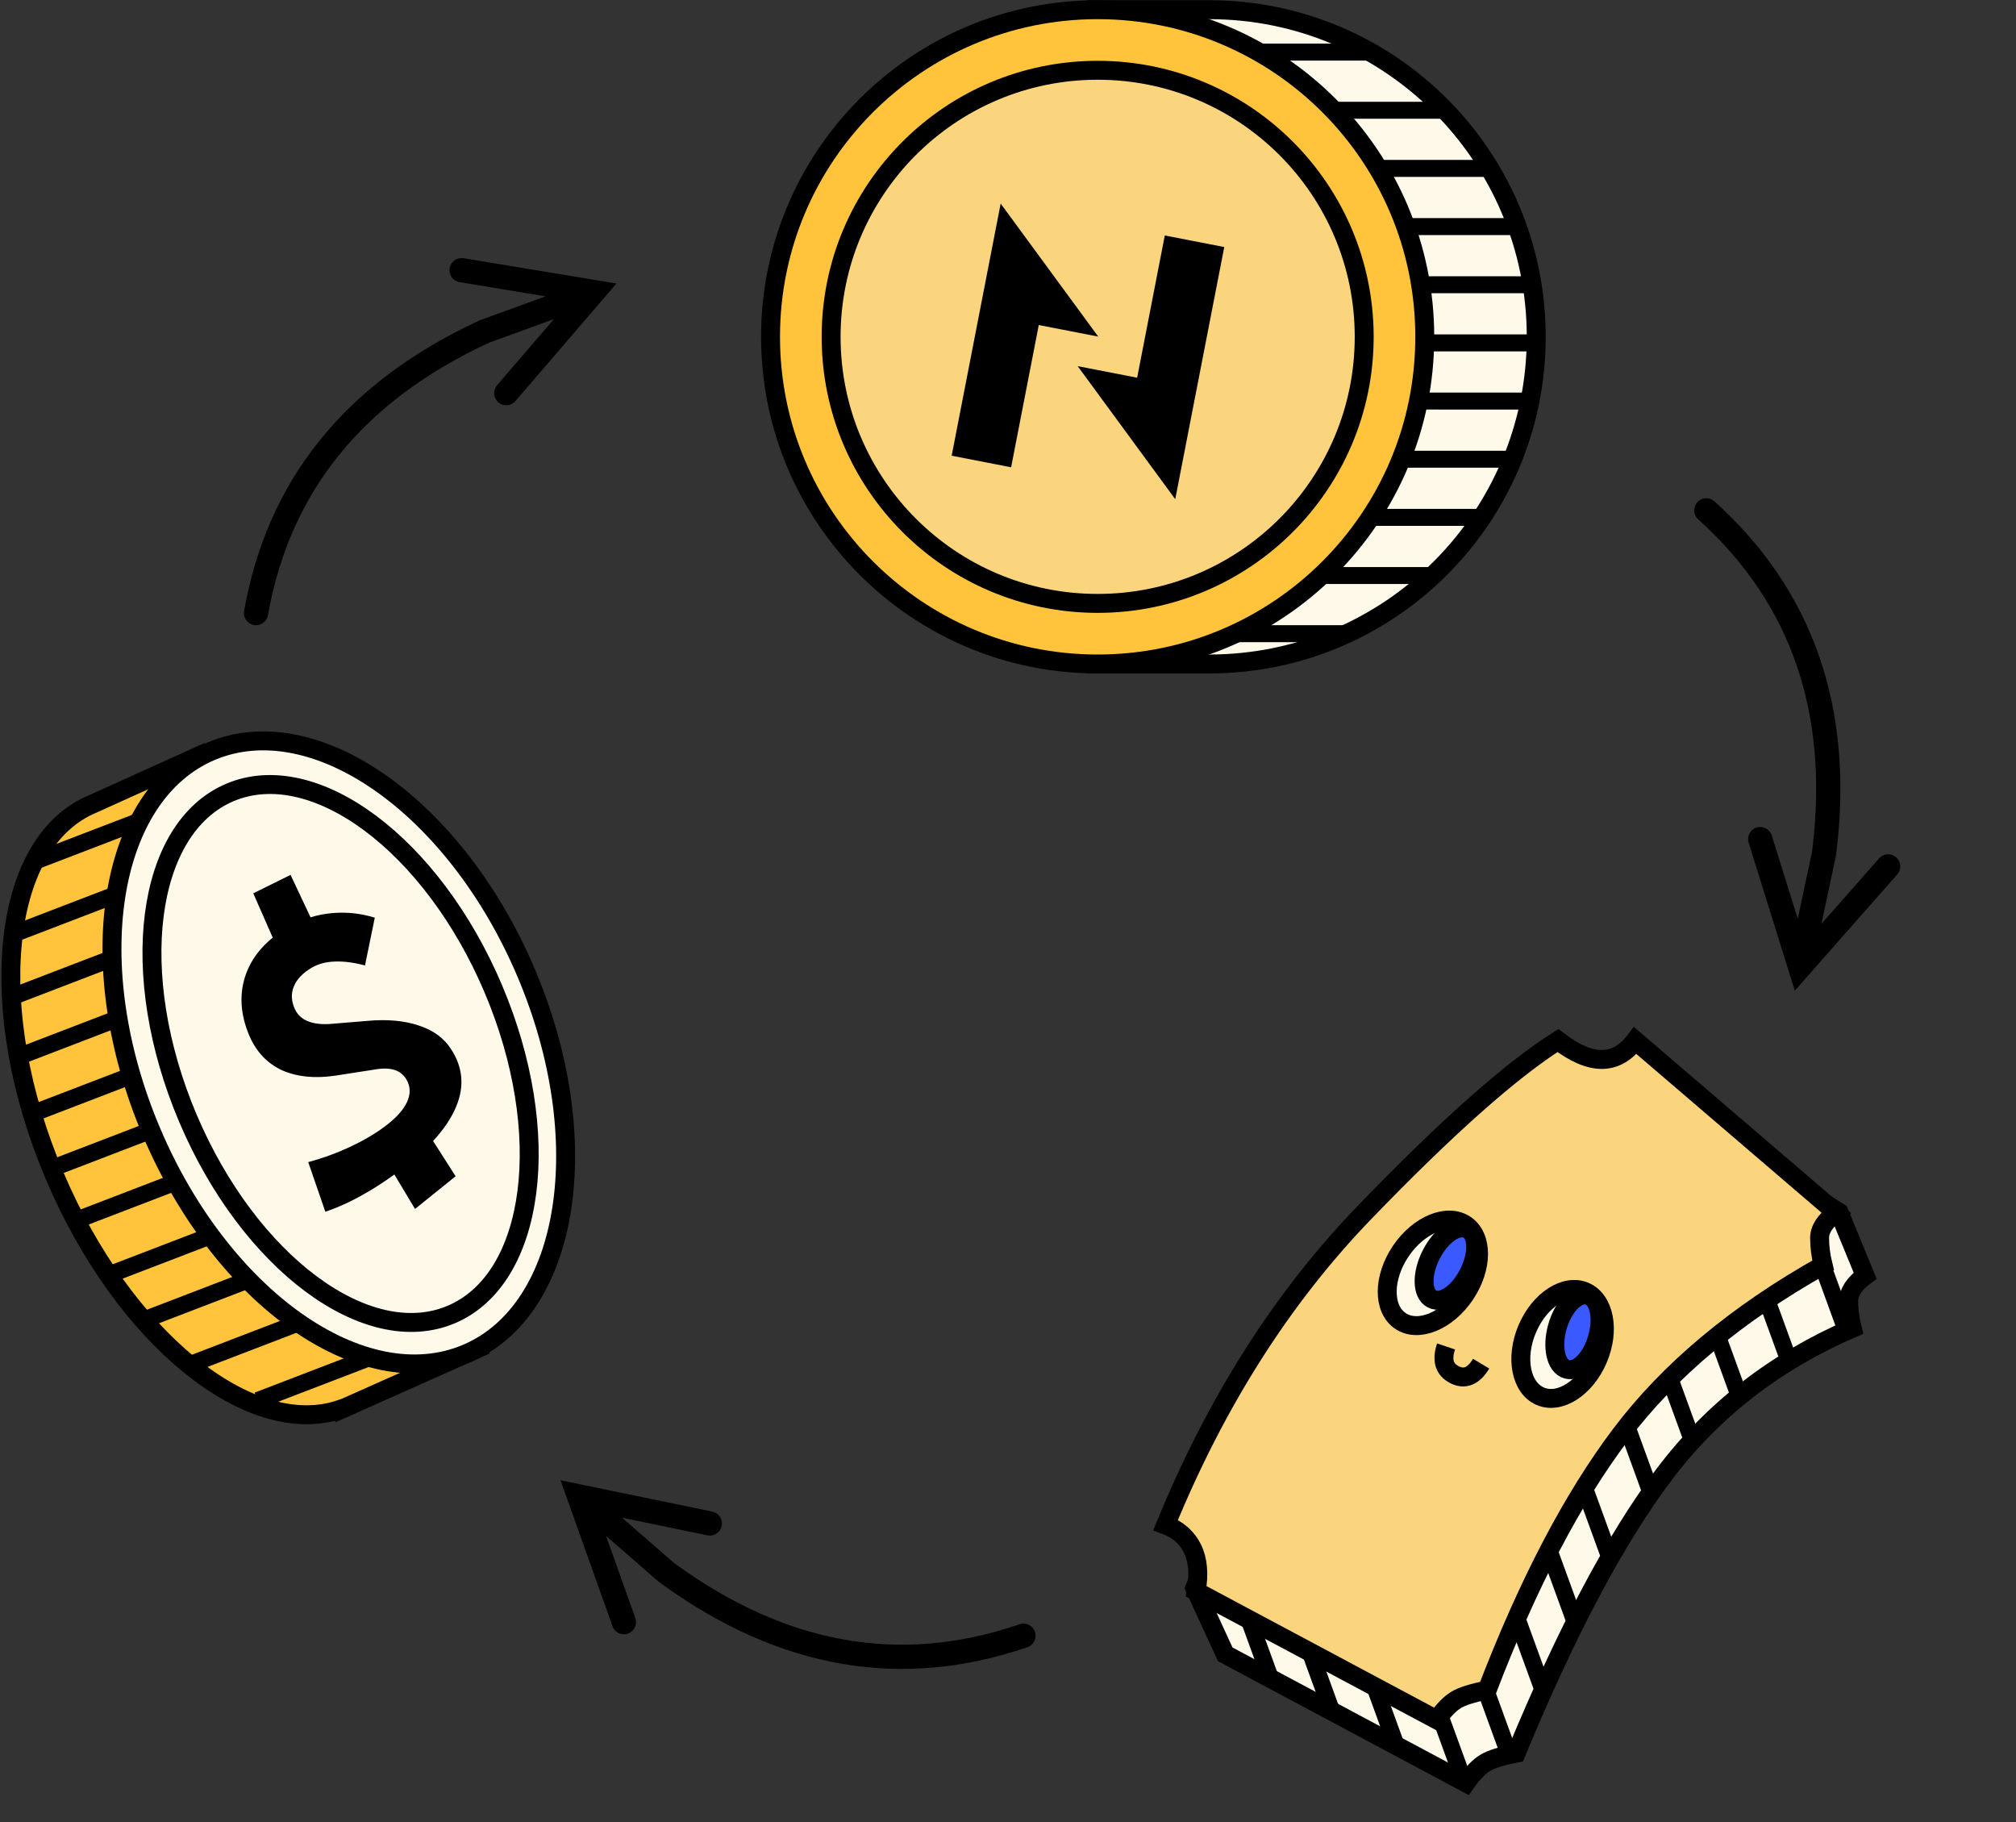 <svg width="426" height="385" viewBox="0 0 426 385" fill="none" xmlns="http://www.w3.org/2000/svg">
    <rect x="0" y="0" width="426" height="385" fill="#333333" stroke="none"/>
    <path fill-rule="evenodd" clip-rule="evenodd" d="M255.498 140.279C293.673 140.279 324.62 109.335 324.62 71.163C324.62 32.992 293.673 2.048 255.498 2.048C250.573 2.048 242.241 2.048 230.5 2.048C201.083 27.601 186.375 50.64 186.375 71.163C186.375 94.59 201.083 117.628 230.5 140.279C245.144 140.279 253.476 140.279 255.498 140.279Z" fill="#FFF9EA" stroke="black" stroke-width="4"/>
    <path fill-rule="evenodd" clip-rule="evenodd" d="M286.731 132.088L286.732 132.837C284.666 133.885 282.541 134.833 280.362 135.673L254.986 135.672V132.088H286.731ZM304.607 119.802C303.377 121.044 302.099 122.24 300.778 123.386L274.442 123.384V119.801L304.607 119.802ZM314.299 107.514C313.543 108.734 312.75 109.929 311.922 111.097L285.707 111.097V107.513L314.299 107.514ZM320.315 95.227C319.866 96.438 319.383 97.633 318.868 98.811L294.923 98.81V95.226L320.315 95.227ZM323.621 82.94C323.414 84.146 323.176 85.34 322.907 86.524L296.971 86.523V82.939L323.621 82.94ZM324.616 70.651L324.62 71.164C324.62 72.193 324.598 73.218 324.553 74.236L296.971 74.235V70.652L324.616 70.651ZM323.437 58.364C323.659 59.548 323.851 60.743 324.011 61.948L296.971 61.948V58.364L323.437 58.364ZM319.926 46.077C320.386 47.256 320.814 48.451 321.21 49.661L292.875 49.661V46.077L319.926 46.077ZM313.653 33.79C314.407 34.961 315.127 36.156 315.81 37.373L289.803 37.374V33.79L313.653 33.79ZM303.573 21.502C304.763 22.655 305.913 23.85 307.018 25.085L280.587 25.087V21.503L303.573 21.502ZM286.185 9.215C288.37 10.3 290.49 11.497 292.537 12.798L264.202 12.799V9.215L286.185 9.215Z" fill="black"/>
    <path d="M231.945 140.279C270.12 140.279 301.067 109.335 301.067 71.163C301.067 32.992 270.12 2.048 231.945 2.048C193.769 2.048 162.822 32.992 162.822 71.163C162.822 109.335 193.769 140.279 231.945 140.279Z" fill="#FFC43C" stroke="black" stroke-width="4"/>
    <path d="M231.945 127.48C263.051 127.48 288.267 102.266 288.267 71.163C288.267 40.061 263.051 14.847 231.945 14.847C200.839 14.847 175.623 40.061 175.623 71.163C175.623 102.266 200.839 127.48 231.945 127.48Z" fill="#FBD57E" stroke="black" stroke-width="4"/>
    <path fill-rule="evenodd" clip-rule="evenodd" d="M211.452 43.008L232.068 71.114L219.503 68.671L213.661 98.722L201.096 96.28L211.452 43.008ZM248.341 105.462L227.725 77.357L240.29 79.799L246.132 49.749L258.697 52.191L248.341 105.462Z" fill="black"/>
    <path fill-rule="evenodd" clip-rule="evenodd" d="M42.199 159.628L50.223 176.78C62.052 185.477 73.431 200.281 81.275 218.756C87.842 234.227 90.835 249.692 90.484 262.856L100.819 284.952L74.141 296.852L73.775 297.019L73.314 297.219L71.968 297.819L71.935 297.741C52.757 304.247 26.061 282.615 11.52 248.362C-3.247 213.577 0.058 178.816 18.816 170.191L19.389 169.938L42.199 159.628Z" fill="#FFC43C" stroke="black" stroke-width="4"/>
    <path d="M83.443 282.842L84.727 286.187L55.672 297.341C55.417 297.257 55.161 297.17 54.904 297.079L53.806 294.217L83.443 282.842ZM69.067 275.271L70.351 278.616L41.639 289.639C41.131 289.251 40.624 288.853 40.119 288.443L39.43 286.646L69.067 275.271ZM54.147 267.836L55.431 271.182L31.584 280.335C30.738 279.407 29.899 278.449 29.07 277.462L54.147 267.836ZM43.187 259.667L44.471 263.013L23.991 270.875C23.288 269.883 22.595 268.869 21.912 267.834L43.187 259.667ZM36.871 247.906L38.155 251.252L16.863 259.425C16.291 258.376 15.73 257.311 15.181 256.231L36.871 247.906ZM30.419 237.459L31.703 240.805L11.589 248.526C11.566 248.471 11.543 248.417 11.52 248.362C11.073 247.311 10.643 246.259 10.23 245.208L30.419 237.459ZM26.015 225.988L27.3 229.334L7.325 237.001C6.963 235.849 6.62 234.701 6.297 233.557L26.015 225.988ZM25.436 213.049L26.72 216.395L4.235 225.025C3.993 223.821 3.774 222.625 3.578 221.438L25.436 213.049ZM23.9 200.477L25.184 203.823L2.511 212.524C2.419 211.254 2.355 209.998 2.319 208.76L23.9 200.477ZM28.1 185.703L29.385 189.049L2.609 199.326C2.742 197.948 2.914 196.601 3.126 195.289L28.1 185.703ZM29.776 171.433L31.061 174.779L6.165 184.334C6.882 182.627 7.698 181.03 8.61 179.556L29.776 171.433Z" fill="black"/>
    <path d="M98.6 285.965C120.465 276.684 126.098 240.677 111.182 205.54C96.266 170.403 66.448 149.442 44.583 158.722C22.718 168.002 17.084 204.01 32.001 239.147C46.917 274.284 76.734 295.245 98.6 285.965Z" fill="#FFF9EA" stroke="black" stroke-width="4"/>
    <path d="M95.375 277.709C113.191 270.147 117.154 239.331 104.227 208.879C91.299 178.427 66.376 159.87 48.56 167.432C30.744 174.994 26.781 205.81 39.709 236.262C52.636 266.714 77.559 285.271 95.375 277.709Z" fill="#FFF9EA" stroke="black" stroke-width="4"/>
    <path d="M61.4 184.834L65.623 193.802C67.148 193.332 68.704 193.035 70.293 192.904C73.298 192.647 76.264 192.978 79.197 193.876L77.125 203.975C74.87 203.365 72.787 203.083 70.874 203.14C68.96 203.189 67.305 203.614 65.906 204.424C64.006 205.532 62.736 206.852 62.098 208.384C61.457 209.928 61.538 211.561 62.347 213.268C62.884 214.395 63.773 215.219 65.015 215.738C66.259 216.248 67.782 216.45 69.584 216.344L77.641 215.681C81.846 215.3 85.469 215.634 88.518 216.673C91.578 217.664 93.861 219.342 95.366 221.729C97.775 225.48 98.155 229.4 96.472 233.594C95.484 236.069 93.833 238.553 91.514 241.053L96.272 248.51L87.698 255.415L83.336 248.134C81.227 249.669 79.084 251.054 76.909 252.283C74.016 253.925 71.293 255.165 68.744 255.991L65.134 245.524C68.211 244.691 71.141 243.62 73.921 242.324C76.695 241.034 79.121 239.615 81.199 238.075C83.606 236.303 85.206 234.558 86.004 232.834C86.797 231.125 86.749 229.532 85.864 228.037C84.71 226.068 82.507 225.373 79.248 225.951L70.662 227.281C66.416 227.876 62.729 227.496 59.614 226.123C56.515 224.69 54.231 222.3 52.759 218.977C50.707 214.25 50.485 209.743 52.06 205.558C53.136 202.711 54.995 200.221 57.632 198.089L53.516 188.732L61.4 184.834Z" fill="black"/>
    <path fill-rule="evenodd" clip-rule="evenodd" d="M351.686 233.147L388.623 256.132L394.119 269.51C391.802 271.234 390.644 273.02 390.644 274.866C390.644 276.712 390.891 278.632 391.387 280.625C375.139 287.648 361.905 297.924 351.686 311.452C341.467 324.981 331.031 344.625 320.38 370.383C317.279 370.987 315.086 371.681 313.8 372.467C312.514 373.252 311.165 374.648 309.753 376.653L258.91 349.512L252.452 335.496C263.14 309.428 277.133 287.433 294.432 269.51C311.73 251.588 325.37 239.467 335.351 233.147C338.815 235.811 341.901 237.143 344.608 237.143C347.315 237.143 349.675 235.811 351.686 233.147Z" fill="#FFF9EA" stroke="black" stroke-width="4"/>
    <path fill-rule="evenodd" clip-rule="evenodd" d="M301.931 350.786L310.829 375.229C310.474 375.663 310.116 376.138 309.753 376.653L306.997 375.182L298.563 352.012L301.931 350.786ZM313.195 349.763L320.551 369.969C320.494 370.107 320.437 370.245 320.38 370.383C319.167 370.619 318.093 370.869 317.158 371.133L309.827 350.988L313.195 349.763ZM289.642 348.739L297.403 370.061L292.669 367.534L286.274 349.964L289.642 348.739ZM275.306 339.523L283.772 362.784L279.038 360.257L271.938 340.749L275.306 339.523ZM319.339 333.38L327.137 354.8C326.435 356.337 325.733 357.902 325.031 359.493L315.971 334.605L319.339 333.38ZM263.017 334.403L270.833 355.876L266.1 353.349L259.649 335.629L263.017 334.403ZM326.508 320.068L333.978 340.591C333.243 342.031 332.507 343.501 331.77 345.001L323.14 321.294L326.508 320.068ZM334.7 308.805L341.355 327.087C340.578 328.408 339.8 329.763 339.021 331.152L331.332 310.031L334.7 308.805ZM343.916 296.518L350.123 313.567C349.288 314.721 348.451 315.916 347.613 317.152L340.548 297.744L343.916 296.518ZM351.084 281.159L358.988 302.871C358.058 303.842 357.147 304.834 356.256 305.847L347.716 282.385L351.084 281.159ZM360.301 269.896L369.006 293.809C368.008 294.59 367.027 295.389 366.064 296.207L356.933 271.121L360.301 269.896ZM370.541 261.704L379.603 286.598C378.548 287.22 377.509 287.858 376.485 288.513L367.173 262.93L370.541 261.704ZM383.854 258.632L390.852 277.862C390.975 278.766 391.154 279.688 391.386 280.625C390.418 281.044 389.461 281.474 388.514 281.915L380.486 259.858L383.854 258.632Z" fill="black"/>
    <path fill-rule="evenodd" clip-rule="evenodd" d="M345.542 219.836L387.974 256.199C385.658 257.923 384.499 259.708 384.499 261.555C384.499 263.401 384.747 265.32 385.242 267.314C366.983 277.572 352.744 289.465 342.525 302.994C332.305 316.522 322.876 334.548 314.235 357.072C311.135 357.676 308.942 358.37 307.656 359.156C306.37 359.941 305.021 361.336 303.609 363.342L252.765 336.201C253.406 332.563 253.145 329.56 251.982 327.193C250.819 324.826 248.928 323.157 246.307 322.185C256.996 296.117 270.989 274.122 288.288 256.199C305.586 238.277 319.226 226.156 329.206 219.836C332.671 222.5 335.757 223.832 338.464 223.832C341.171 223.832 343.53 222.5 345.542 219.836Z" fill="#FBD57E" stroke="black" stroke-width="4"/>
    <path d="M295.925 279.077C299.676 281.607 305.786 279.108 309.573 273.494C313.359 267.881 313.388 261.28 309.637 258.75C305.886 256.221 299.776 258.72 295.99 264.333C292.203 269.947 292.174 276.548 295.925 279.077Z" fill="#FFF9EA" stroke="black" stroke-width="4"/>
    <path d="M302.615 274.438C304.794 275.548 308.245 273.144 310.321 269.069C312.398 264.993 312.315 260.79 310.136 259.679C307.956 258.569 304.506 260.973 302.429 265.048C300.352 269.124 300.435 273.328 302.615 274.438Z" fill="#3A5AFF" stroke="black" stroke-width="4"/>
    <path d="M325.496 294.995C329.625 296.747 335.075 293.214 337.669 287.104C340.263 280.993 339.019 274.619 334.89 272.867C330.761 271.114 325.311 274.647 322.717 280.758C320.122 286.868 321.367 293.242 325.496 294.995Z" fill="#FFF9EA" stroke="black" stroke-width="4"/>
    <path d="M331.086 289.288C333.416 289.956 336.308 287.003 337.545 282.691C338.781 278.38 337.894 274.343 335.563 273.674C333.233 273.006 330.341 275.96 329.104 280.271C327.868 284.583 328.755 288.62 331.086 289.288Z" fill="#3A5AFF" stroke="black" stroke-width="4"/>
    <path d="M305.569 284.465C304.598 287.344 305.191 289.332 307.348 290.43C309.505 291.527 311.382 290.751 312.98 288.102" stroke="black" stroke-width="4"/>
    <path d="M97.784 54.533L97.951 54.555L125.772 59.154L130.262 59.896L127.296 63.348L108.918 84.733C107.996 85.805 106.38 85.927 105.308 85.006C104.282 84.124 104.125 82.607 104.92 81.539L105.034 81.396L117.042 67.422L103.392 72.382L102.694 72.708C76.758 84.908 61.517 103.678 56.763 129.191L56.62 129.974C56.374 131.366 55.046 132.295 53.653 132.049C52.261 131.802 51.332 130.474 51.579 129.082C56.463 101.487 72.844 81.094 100.505 68.08L101.347 67.688L101.545 67.607L115.294 62.611L97.116 59.606C95.777 59.384 94.853 58.161 94.986 56.83L95.007 56.663C95.229 55.324 96.452 54.4 97.784 54.533Z" fill="black"/>
    <path d="M401.019 184.602L400.912 184.732L382.269 205.885L379.26 209.3L377.904 204.955L369.506 178.039C369.085 176.69 369.838 175.254 371.187 174.833C372.478 174.431 373.848 175.102 374.333 176.342L374.394 176.515L379.882 194.102L382.909 179.899L383.002 179.134C386.4 150.676 378.556 127.806 359.437 110.255L358.848 109.719C357.798 108.772 357.715 107.154 358.661 106.104C359.608 105.054 361.227 104.97 362.277 105.917C383.093 124.682 391.708 149.379 388.087 179.73L387.974 180.652L387.938 180.863L384.889 195.169L397.071 181.347C397.968 180.329 399.495 180.194 400.554 181.012L400.684 181.119C401.703 182.016 401.837 183.543 401.019 184.602Z" fill="black"/>
    <path d="M129.493 343.733L129.432 343.576L119.967 317.016L118.439 312.729L122.896 313.65L150.512 319.355C151.896 319.641 152.787 320.995 152.501 322.379C152.227 323.704 150.976 324.576 149.656 324.399L149.476 324.368L131.431 320.642L142.387 330.174L143.011 330.627C166.256 347.395 190.064 351.623 214.685 343.412L215.439 343.157C216.776 342.697 218.232 343.409 218.692 344.746C219.151 346.083 218.44 347.539 217.103 347.999C190.597 357.105 164.818 352.666 140.024 334.785L139.273 334.239L139.106 334.105L128.07 324.503L134.255 341.857C134.71 343.136 134.088 344.537 132.859 345.066L132.702 345.128C131.424 345.584 130.023 344.961 129.493 343.733Z" fill="black"/>
</svg>

